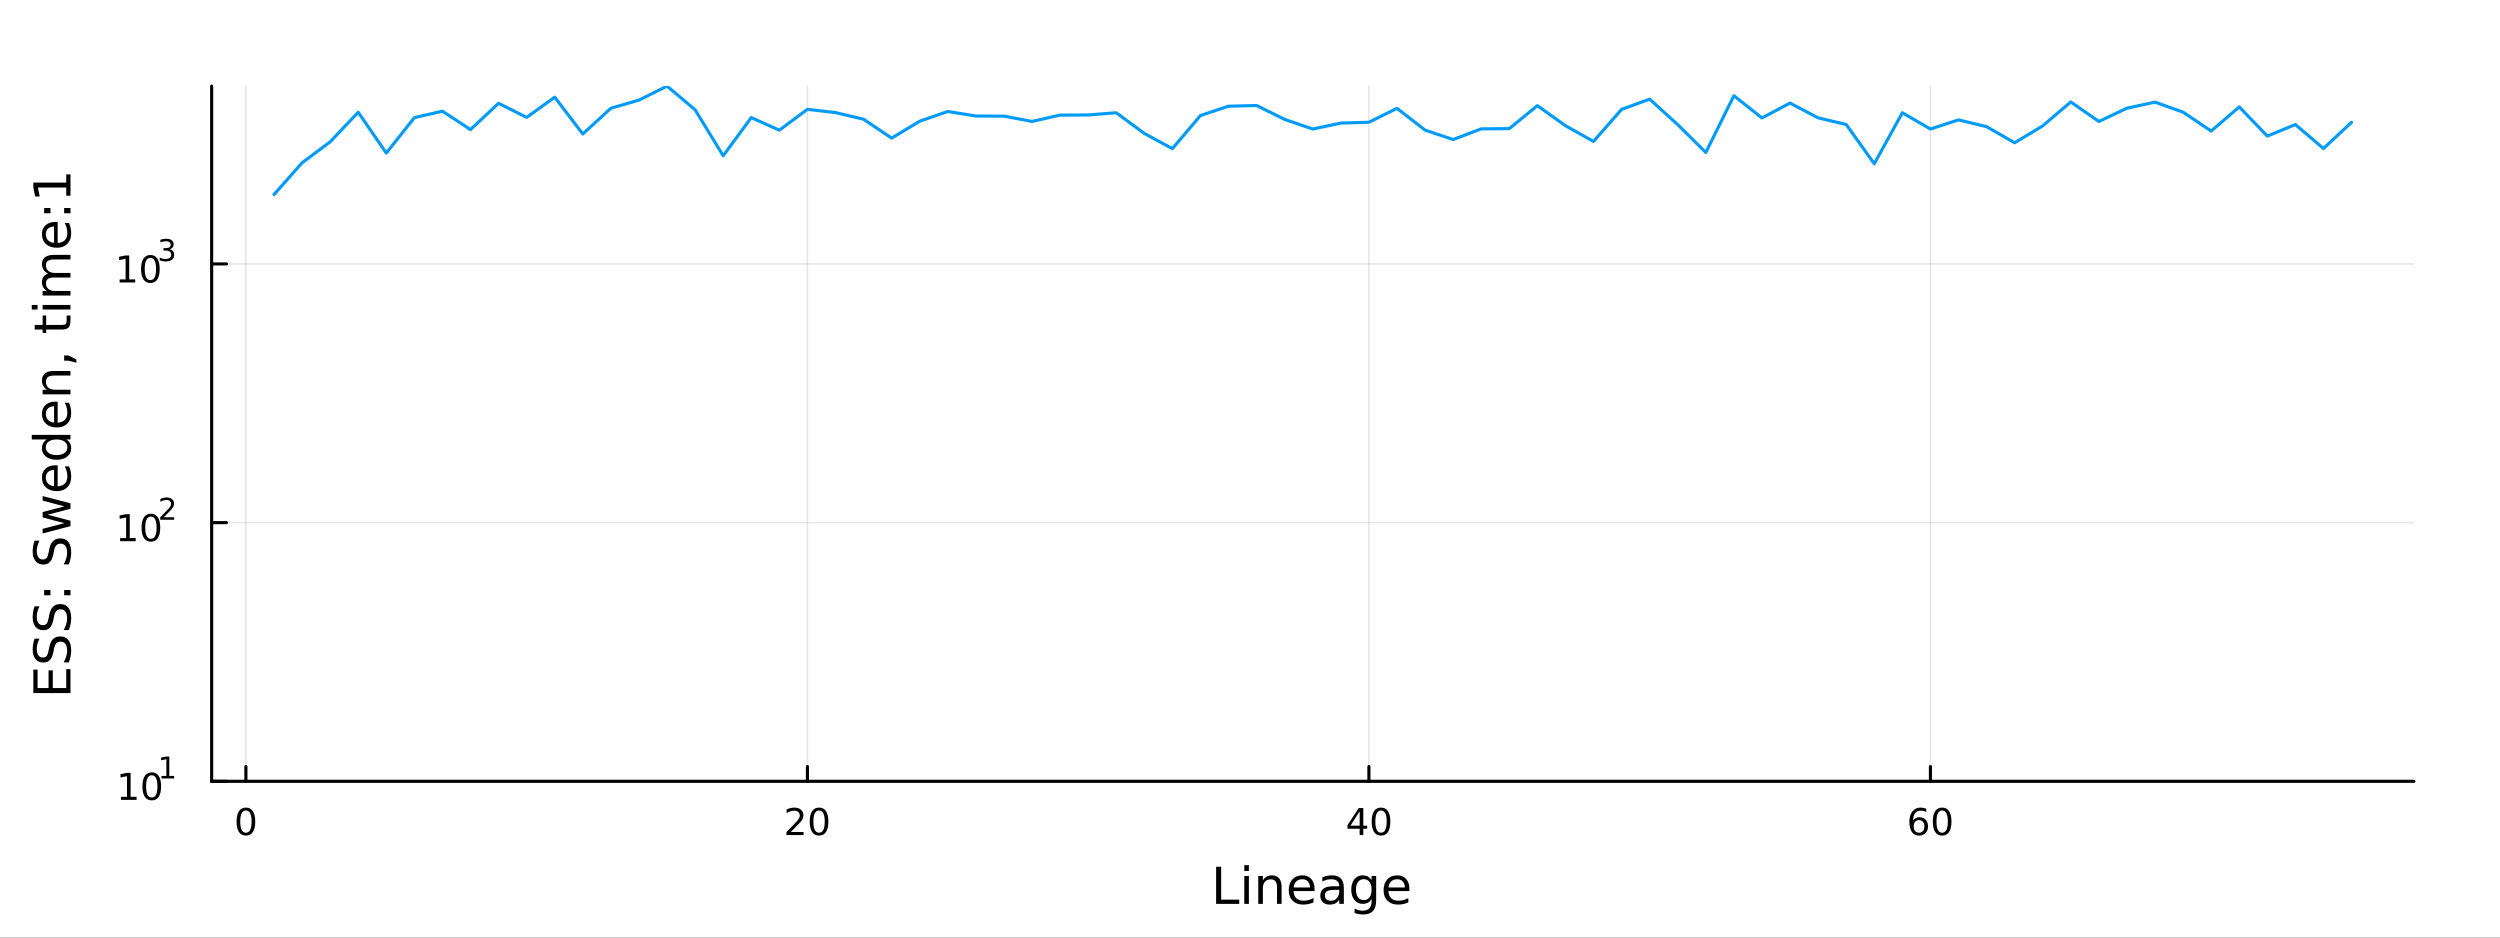 <?xml version="1.0" encoding="utf-8"?>
<svg xmlns="http://www.w3.org/2000/svg" xmlns:xlink="http://www.w3.org/1999/xlink" width="800" height="300" viewBox="0 0 3200 1200">
<rect x="0" y="0" width="3200" height="1200" fill="#333333" stroke="none"/>
<defs>
  <clipPath id="clip350">
    <rect x="0" y="0" width="3200" height="1200"/>
  </clipPath>
</defs>
<path clip-path="url(#clip350)" d="M0 1200 L3200 1200 L3200 0 L0 0  Z" fill="#ffffff" fill-rule="evenodd" fill-opacity="1"/>
<defs>
  <clipPath id="clip351">
    <rect x="640" y="0" width="2241" height="1200"/>
  </clipPath>
</defs>
<path clip-path="url(#clip350)" d="M270.918 1000.1 L3089.76 1000.1 L3089.76 110.236 L270.918 110.236  Z" fill="#ffffff" fill-rule="evenodd" fill-opacity="1"/>
<defs>
  <clipPath id="clip352">
    <rect x="270" y="110" width="2820" height="891"/>
  </clipPath>
</defs>
<polyline clip-path="url(#clip352)" style="stroke:#000000; stroke-linecap:round; stroke-linejoin:round; stroke-width:2; stroke-opacity:0.1; fill:none" points="314.76,1000.1 314.76,110.236 "/>
<polyline clip-path="url(#clip352)" style="stroke:#000000; stroke-linecap:round; stroke-linejoin:round; stroke-width:2; stroke-opacity:0.1; fill:none" points="1033.49,1000.1 1033.49,110.236 "/>
<polyline clip-path="url(#clip352)" style="stroke:#000000; stroke-linecap:round; stroke-linejoin:round; stroke-width:2; stroke-opacity:0.1; fill:none" points="1752.21,1000.1 1752.21,110.236 "/>
<polyline clip-path="url(#clip352)" style="stroke:#000000; stroke-linecap:round; stroke-linejoin:round; stroke-width:2; stroke-opacity:0.1; fill:none" points="2470.94,1000.1 2470.94,110.236 "/>
<polyline clip-path="url(#clip350)" style="stroke:#000000; stroke-linecap:round; stroke-linejoin:round; stroke-width:4; stroke-opacity:1; fill:none" points="270.918,1000.1 3089.76,1000.1 "/>
<polyline clip-path="url(#clip350)" style="stroke:#000000; stroke-linecap:round; stroke-linejoin:round; stroke-width:4; stroke-opacity:1; fill:none" points="314.76,1000.1 314.76,981.2 "/>
<polyline clip-path="url(#clip350)" style="stroke:#000000; stroke-linecap:round; stroke-linejoin:round; stroke-width:4; stroke-opacity:1; fill:none" points="1033.49,1000.1 1033.49,981.2 "/>
<polyline clip-path="url(#clip350)" style="stroke:#000000; stroke-linecap:round; stroke-linejoin:round; stroke-width:4; stroke-opacity:1; fill:none" points="1752.21,1000.1 1752.21,981.2 "/>
<polyline clip-path="url(#clip350)" style="stroke:#000000; stroke-linecap:round; stroke-linejoin:round; stroke-width:4; stroke-opacity:1; fill:none" points="2470.94,1000.1 2470.94,981.2 "/>
<path clip-path="url(#clip350)" d="M314.76 1037.42 Q311.149 1037.42 309.32 1040.98 Q307.515 1044.52 307.515 1051.65 Q307.515 1058.76 309.32 1062.32 Q311.149 1065.87 314.76 1065.87 Q318.394 1065.87 320.2 1062.32 Q322.028 1058.76 322.028 1051.65 Q322.028 1044.52 320.2 1040.98 Q318.394 1037.42 314.76 1037.42 M314.76 1033.71 Q320.57 1033.71 323.626 1038.32 Q326.704 1042.9 326.704 1051.65 Q326.704 1060.38 323.626 1064.99 Q320.57 1069.57 314.76 1069.57 Q308.95 1069.57 305.871 1064.99 Q302.816 1060.38 302.816 1051.65 Q302.816 1042.9 305.871 1038.32 Q308.95 1033.71 314.76 1033.71 Z" fill="#000000" fill-rule="nonzero" fill-opacity="1" /><path clip-path="url(#clip350)" d="M1012.26 1064.96 L1028.58 1064.96 L1028.58 1068.9 L1006.63 1068.9 L1006.63 1064.96 Q1009.3 1062.21 1013.88 1057.58 Q1018.49 1052.93 1019.67 1051.58 Q1021.91 1049.06 1022.79 1047.32 Q1023.7 1045.56 1023.7 1043.87 Q1023.7 1041.12 1021.75 1039.38 Q1019.83 1037.65 1016.73 1037.65 Q1014.53 1037.65 1012.07 1038.41 Q1009.64 1039.18 1006.87 1040.73 L1006.87 1036 Q1009.69 1034.87 1012.14 1034.29 Q1014.6 1033.71 1016.63 1033.71 Q1022.01 1033.71 1025.2 1036.4 Q1028.39 1039.08 1028.39 1043.57 Q1028.39 1045.7 1027.58 1047.62 Q1026.8 1049.52 1024.69 1052.12 Q1024.11 1052.79 1021.01 1056 Q1017.91 1059.2 1012.26 1064.96 Z" fill="#000000" fill-rule="nonzero" fill-opacity="1" /><path clip-path="url(#clip350)" d="M1048.39 1037.42 Q1044.78 1037.42 1042.95 1040.98 Q1041.15 1044.52 1041.15 1051.65 Q1041.15 1058.76 1042.95 1062.32 Q1044.78 1065.87 1048.39 1065.87 Q1052.03 1065.87 1053.83 1062.32 Q1055.66 1058.76 1055.66 1051.65 Q1055.66 1044.52 1053.83 1040.98 Q1052.03 1037.42 1048.39 1037.42 M1048.39 1033.71 Q1054.2 1033.71 1057.26 1038.32 Q1060.34 1042.9 1060.34 1051.65 Q1060.34 1060.38 1057.26 1064.99 Q1054.2 1069.57 1048.39 1069.57 Q1042.58 1069.57 1039.51 1064.99 Q1036.45 1060.38 1036.45 1051.65 Q1036.45 1042.9 1039.51 1038.32 Q1042.58 1033.71 1048.39 1033.71 Z" fill="#000000" fill-rule="nonzero" fill-opacity="1" /><path clip-path="url(#clip350)" d="M1740.38 1038.41 L1728.58 1056.86 L1740.38 1056.86 L1740.38 1038.41 M1739.16 1034.34 L1745.04 1034.34 L1745.04 1056.86 L1749.97 1056.86 L1749.97 1060.75 L1745.04 1060.75 L1745.04 1068.9 L1740.38 1068.9 L1740.38 1060.75 L1724.78 1060.75 L1724.78 1056.24 L1739.16 1034.34 Z" fill="#000000" fill-rule="nonzero" fill-opacity="1" /><path clip-path="url(#clip350)" d="M1767.7 1037.42 Q1764.09 1037.42 1762.26 1040.98 Q1760.45 1044.52 1760.45 1051.65 Q1760.45 1058.76 1762.26 1062.32 Q1764.09 1065.87 1767.7 1065.87 Q1771.33 1065.87 1773.14 1062.32 Q1774.97 1058.76 1774.97 1051.65 Q1774.97 1044.52 1773.14 1040.98 Q1771.33 1037.42 1767.7 1037.42 M1767.7 1033.71 Q1773.51 1033.71 1776.57 1038.32 Q1779.64 1042.9 1779.64 1051.65 Q1779.64 1060.38 1776.57 1064.99 Q1773.51 1069.57 1767.7 1069.57 Q1761.89 1069.57 1758.81 1064.99 Q1755.76 1060.38 1755.76 1051.65 Q1755.76 1042.9 1758.81 1038.32 Q1761.89 1033.71 1767.7 1033.71 Z" fill="#000000" fill-rule="nonzero" fill-opacity="1" /><path clip-path="url(#clip350)" d="M2456.35 1049.75 Q2453.2 1049.75 2451.35 1051.91 Q2449.52 1054.06 2449.52 1057.81 Q2449.52 1061.54 2451.35 1063.71 Q2453.2 1065.87 2456.35 1065.87 Q2459.49 1065.87 2461.32 1063.71 Q2463.17 1061.54 2463.17 1057.81 Q2463.17 1054.06 2461.32 1051.91 Q2459.49 1049.75 2456.35 1049.75 M2465.63 1035.1 L2465.63 1039.36 Q2463.87 1038.53 2462.06 1038.09 Q2460.28 1037.65 2458.52 1037.65 Q2453.89 1037.65 2451.44 1040.77 Q2449.01 1043.9 2448.66 1050.22 Q2450.03 1048.2 2452.09 1047.14 Q2454.15 1046.05 2456.62 1046.05 Q2461.83 1046.05 2464.84 1049.22 Q2467.87 1052.37 2467.87 1057.81 Q2467.87 1063.13 2464.72 1066.35 Q2461.58 1069.57 2456.35 1069.57 Q2450.35 1069.57 2447.18 1064.99 Q2444.01 1060.38 2444.01 1051.65 Q2444.01 1043.46 2447.9 1038.6 Q2451.79 1033.71 2458.34 1033.71 Q2460.1 1033.71 2461.88 1034.06 Q2463.68 1034.41 2465.63 1035.1 Z" fill="#000000" fill-rule="nonzero" fill-opacity="1" /><path clip-path="url(#clip350)" d="M2485.93 1037.42 Q2482.32 1037.42 2480.49 1040.98 Q2478.68 1044.52 2478.68 1051.65 Q2478.68 1058.76 2480.49 1062.32 Q2482.32 1065.87 2485.93 1065.87 Q2489.56 1065.87 2491.37 1062.32 Q2493.2 1058.76 2493.2 1051.65 Q2493.2 1044.52 2491.37 1040.98 Q2489.56 1037.42 2485.93 1037.42 M2485.93 1033.71 Q2491.74 1033.71 2494.79 1038.32 Q2497.87 1042.9 2497.87 1051.65 Q2497.87 1060.38 2494.79 1064.99 Q2491.74 1069.57 2485.93 1069.57 Q2480.12 1069.57 2477.04 1064.99 Q2473.98 1060.38 2473.98 1051.65 Q2473.98 1042.9 2477.04 1038.32 Q2480.12 1033.71 2485.93 1033.71 Z" fill="#000000" fill-rule="nonzero" fill-opacity="1" /><path clip-path="url(#clip350)" d="M1556.64 1109.44 L1563.07 1109.44 L1563.07 1151.55 L1586.21 1151.55 L1586.21 1156.96 L1556.64 1156.96 L1556.64 1109.44 Z" fill="#000000" fill-rule="nonzero" fill-opacity="1" /><path clip-path="url(#clip350)" d="M1592.7 1121.31 L1598.56 1121.31 L1598.56 1156.96 L1592.7 1156.96 L1592.7 1121.31 M1592.7 1107.44 L1598.56 1107.44 L1598.56 1114.85 L1592.7 1114.85 L1592.7 1107.44 Z" fill="#000000" fill-rule="nonzero" fill-opacity="1" /><path clip-path="url(#clip350)" d="M1640.44 1135.45 L1640.44 1156.96 L1634.59 1156.96 L1634.59 1135.64 Q1634.59 1130.58 1632.61 1128.06 Q1630.64 1125.55 1626.69 1125.55 Q1621.95 1125.55 1619.21 1128.57 Q1616.48 1131.59 1616.48 1136.81 L1616.48 1156.96 L1610.59 1156.96 L1610.59 1121.31 L1616.48 1121.31 L1616.48 1126.85 Q1618.58 1123.64 1621.41 1122.05 Q1624.27 1120.45 1628 1120.45 Q1634.14 1120.45 1637.29 1124.27 Q1640.44 1128.06 1640.44 1135.45 Z" fill="#000000" fill-rule="nonzero" fill-opacity="1" /><path clip-path="url(#clip350)" d="M1682.62 1137.67 L1682.62 1140.54 L1655.69 1140.54 Q1656.07 1146.59 1659.32 1149.77 Q1662.6 1152.92 1668.42 1152.92 Q1671.79 1152.92 1674.95 1152.09 Q1678.13 1151.26 1681.25 1149.61 L1681.25 1155.15 Q1678.1 1156.48 1674.79 1157.18 Q1671.48 1157.88 1668.07 1157.88 Q1659.54 1157.88 1654.54 1152.92 Q1649.58 1147.95 1649.58 1139.49 Q1649.58 1130.74 1654.29 1125.61 Q1659.03 1120.45 1667.05 1120.45 Q1674.25 1120.45 1678.42 1125.1 Q1682.62 1129.72 1682.62 1137.67 M1676.76 1135.95 Q1676.7 1131.15 1674.05 1128.28 Q1671.44 1125.42 1667.12 1125.42 Q1662.21 1125.42 1659.25 1128.19 Q1656.33 1130.96 1655.88 1135.99 L1676.76 1135.95 Z" fill="#000000" fill-rule="nonzero" fill-opacity="1" /><path clip-path="url(#clip350)" d="M1708.43 1139.04 Q1701.33 1139.04 1698.59 1140.67 Q1695.86 1142.29 1695.86 1146.2 Q1695.86 1149.32 1697.89 1151.17 Q1699.96 1152.98 1703.5 1152.98 Q1708.37 1152.98 1711.29 1149.55 Q1714.25 1146.08 1714.25 1140.35 L1714.25 1139.04 L1708.43 1139.04 M1720.11 1136.62 L1720.11 1156.96 L1714.25 1156.96 L1714.25 1151.55 Q1712.25 1154.8 1709.26 1156.36 Q1706.27 1157.88 1701.94 1157.88 Q1696.46 1157.88 1693.22 1154.83 Q1690 1151.74 1690 1146.59 Q1690 1140.57 1694.01 1137.51 Q1698.05 1134.46 1706.04 1134.46 L1714.25 1134.46 L1714.25 1133.89 Q1714.25 1129.84 1711.58 1127.65 Q1708.94 1125.42 1704.13 1125.42 Q1701.08 1125.42 1698.18 1126.15 Q1695.28 1126.88 1692.61 1128.35 L1692.61 1122.94 Q1695.83 1121.7 1698.85 1121.09 Q1701.87 1120.45 1704.74 1120.45 Q1712.47 1120.45 1716.29 1124.46 Q1720.11 1128.48 1720.11 1136.62 Z" fill="#000000" fill-rule="nonzero" fill-opacity="1" /><path clip-path="url(#clip350)" d="M1755.63 1138.72 Q1755.63 1132.36 1752.99 1128.86 Q1750.38 1125.36 1745.64 1125.36 Q1740.93 1125.36 1738.28 1128.86 Q1735.67 1132.36 1735.67 1138.72 Q1735.67 1145.06 1738.28 1148.56 Q1740.93 1152.06 1745.64 1152.06 Q1750.38 1152.06 1752.99 1148.56 Q1755.63 1145.06 1755.63 1138.72 M1761.49 1152.54 Q1761.49 1161.64 1757.45 1166.06 Q1753.4 1170.52 1745.06 1170.52 Q1741.98 1170.52 1739.24 1170.04 Q1736.5 1169.6 1733.92 1168.64 L1733.92 1162.95 Q1736.5 1164.35 1739.02 1165.01 Q1741.53 1165.68 1744.14 1165.68 Q1749.9 1165.68 1752.77 1162.66 Q1755.63 1159.67 1755.63 1153.59 L1755.63 1150.69 Q1753.82 1153.84 1750.98 1155.4 Q1748.15 1156.96 1744.2 1156.96 Q1737.65 1156.96 1733.64 1151.96 Q1729.63 1146.97 1729.63 1138.72 Q1729.63 1130.45 1733.64 1125.45 Q1737.65 1120.45 1744.2 1120.45 Q1748.15 1120.45 1750.98 1122.01 Q1753.82 1123.57 1755.63 1126.72 L1755.63 1121.31 L1761.49 1121.31 L1761.49 1152.54 Z" fill="#000000" fill-rule="nonzero" fill-opacity="1" /><path clip-path="url(#clip350)" d="M1804.04 1137.67 L1804.04 1140.54 L1777.12 1140.54 Q1777.5 1146.59 1780.74 1149.77 Q1784.02 1152.92 1789.85 1152.92 Q1793.22 1152.92 1796.37 1152.09 Q1799.55 1151.26 1802.67 1149.61 L1802.67 1155.15 Q1799.52 1156.48 1796.21 1157.18 Q1792.9 1157.88 1789.5 1157.88 Q1780.97 1157.88 1775.97 1152.92 Q1771 1147.95 1771 1139.49 Q1771 1130.74 1775.71 1125.61 Q1780.46 1120.45 1788.48 1120.45 Q1795.67 1120.45 1799.84 1125.1 Q1804.04 1129.72 1804.04 1137.67 M1798.19 1135.95 Q1798.12 1131.15 1795.48 1128.28 Q1792.87 1125.42 1788.54 1125.42 Q1783.64 1125.42 1780.68 1128.19 Q1777.75 1130.96 1777.31 1135.99 L1798.19 1135.95 Z" fill="#000000" fill-rule="nonzero" fill-opacity="1" /><polyline clip-path="url(#clip352)" style="stroke:#000000; stroke-linecap:round; stroke-linejoin:round; stroke-width:2; stroke-opacity:0.1; fill:none" points="270.918,1000.1 3089.76,1000.1 "/>
<polyline clip-path="url(#clip352)" style="stroke:#000000; stroke-linecap:round; stroke-linejoin:round; stroke-width:2; stroke-opacity:0.1; fill:none" points="270.918,668.967 3089.76,668.967 "/>
<polyline clip-path="url(#clip352)" style="stroke:#000000; stroke-linecap:round; stroke-linejoin:round; stroke-width:2; stroke-opacity:0.1; fill:none" points="270.918,337.837 3089.76,337.837 "/>
<polyline clip-path="url(#clip350)" style="stroke:#000000; stroke-linecap:round; stroke-linejoin:round; stroke-width:4; stroke-opacity:1; fill:none" points="270.918,1000.1 270.918,110.236 "/>
<polyline clip-path="url(#clip350)" style="stroke:#000000; stroke-linecap:round; stroke-linejoin:round; stroke-width:4; stroke-opacity:1; fill:none" points="270.918,1000.1 289.815,1000.1 "/>
<polyline clip-path="url(#clip350)" style="stroke:#000000; stroke-linecap:round; stroke-linejoin:round; stroke-width:4; stroke-opacity:1; fill:none" points="270.918,668.967 289.815,668.967 "/>
<polyline clip-path="url(#clip350)" style="stroke:#000000; stroke-linecap:round; stroke-linejoin:round; stroke-width:4; stroke-opacity:1; fill:none" points="270.918,337.837 289.815,337.837 "/>
<path clip-path="url(#clip350)" d="M154.902 1019.89 L162.54 1019.89 L162.54 993.525 L154.23 995.191 L154.23 990.932 L162.494 989.265 L167.17 989.265 L167.17 1019.89 L174.809 1019.89 L174.809 1023.83 L154.902 1023.83 L154.902 1019.89 Z" fill="#000000" fill-rule="nonzero" fill-opacity="1" /><path clip-path="url(#clip350)" d="M194.253 992.344 Q190.642 992.344 188.813 995.909 Q187.008 999.45 187.008 1006.58 Q187.008 1013.69 188.813 1017.25 Q190.642 1020.79 194.253 1020.79 Q197.887 1020.79 199.693 1017.25 Q201.522 1013.69 201.522 1006.58 Q201.522 999.45 199.693 995.909 Q197.887 992.344 194.253 992.344 M194.253 988.64 Q200.063 988.64 203.119 993.247 Q206.198 997.83 206.198 1006.58 Q206.198 1015.31 203.119 1019.91 Q200.063 1024.5 194.253 1024.5 Q188.443 1024.5 185.364 1019.91 Q182.309 1015.31 182.309 1006.58 Q182.309 997.83 185.364 993.247 Q188.443 988.64 194.253 988.64 Z" fill="#000000" fill-rule="nonzero" fill-opacity="1" /><path clip-path="url(#clip350)" d="M206.743 993.218 L212.95 993.218 L212.95 971.796 L206.198 973.15 L206.198 969.689 L212.912 968.335 L216.711 968.335 L216.711 993.218 L222.918 993.218 L222.918 996.415 L206.743 996.415 L206.743 993.218 Z" fill="#000000" fill-rule="nonzero" fill-opacity="1" /><path clip-path="url(#clip350)" d="M153.792 688.76 L161.431 688.76 L161.431 662.394 L153.121 664.061 L153.121 659.801 L161.384 658.135 L166.06 658.135 L166.06 688.76 L173.699 688.76 L173.699 692.695 L153.792 692.695 L153.792 688.76 Z" fill="#000000" fill-rule="nonzero" fill-opacity="1" /><path clip-path="url(#clip350)" d="M193.143 661.213 Q189.532 661.213 187.704 664.778 Q185.898 668.32 185.898 675.45 Q185.898 682.556 187.704 686.121 Q189.532 689.662 193.143 689.662 Q196.778 689.662 198.583 686.121 Q200.412 682.556 200.412 675.45 Q200.412 668.32 198.583 664.778 Q196.778 661.213 193.143 661.213 M193.143 657.51 Q198.954 657.51 202.009 662.116 Q205.088 666.7 205.088 675.45 Q205.088 684.176 202.009 688.783 Q198.954 693.366 193.143 693.366 Q187.333 693.366 184.255 688.783 Q181.199 684.176 181.199 675.45 Q181.199 666.7 184.255 662.116 Q187.333 657.51 193.143 657.51 Z" fill="#000000" fill-rule="nonzero" fill-opacity="1" /><path clip-path="url(#clip350)" d="M209.658 662.087 L222.918 662.087 L222.918 665.284 L205.088 665.284 L205.088 662.087 Q207.251 659.849 210.975 656.087 Q214.717 652.307 215.677 651.216 Q217.501 649.166 218.216 647.756 Q218.949 646.326 218.949 644.953 Q218.949 642.715 217.369 641.304 Q215.808 639.894 213.288 639.894 Q211.501 639.894 209.508 640.515 Q207.533 641.135 205.276 642.395 L205.276 638.559 Q207.57 637.637 209.564 637.167 Q211.558 636.697 213.213 636.697 Q217.576 636.697 220.172 638.878 Q222.767 641.06 222.767 644.709 Q222.767 646.439 222.109 648 Q221.469 649.542 219.758 651.649 Q219.288 652.194 216.767 654.808 Q214.247 657.404 209.658 662.087 Z" fill="#000000" fill-rule="nonzero" fill-opacity="1" /><path clip-path="url(#clip350)" d="M153.134 357.629 L160.772 357.629 L160.772 331.263 L152.462 332.93 L152.462 328.671 L160.726 327.004 L165.402 327.004 L165.402 357.629 L173.041 357.629 L173.041 361.564 L153.134 361.564 L153.134 357.629 Z" fill="#000000" fill-rule="nonzero" fill-opacity="1" /><path clip-path="url(#clip350)" d="M192.485 330.083 Q188.874 330.083 187.045 333.648 Q185.24 337.189 185.24 344.319 Q185.24 351.425 187.045 354.99 Q188.874 358.532 192.485 358.532 Q196.119 358.532 197.925 354.99 Q199.754 351.425 199.754 344.319 Q199.754 337.189 197.925 333.648 Q196.119 330.083 192.485 330.083 M192.485 326.379 Q198.295 326.379 201.351 330.986 Q204.43 335.569 204.43 344.319 Q204.43 353.046 201.351 357.652 Q198.295 362.236 192.485 362.236 Q186.675 362.236 183.596 357.652 Q180.541 353.046 180.541 344.319 Q180.541 335.569 183.596 330.986 Q186.675 326.379 192.485 326.379 Z" fill="#000000" fill-rule="nonzero" fill-opacity="1" /><path clip-path="url(#clip350)" d="M217.125 319.014 Q219.852 319.597 221.375 321.44 Q222.918 323.283 222.918 325.991 Q222.918 330.148 220.059 332.424 Q217.2 334.699 211.934 334.699 Q210.166 334.699 208.285 334.342 Q206.423 334.003 204.43 333.308 L204.43 329.64 Q206.009 330.562 207.89 331.032 Q209.771 331.502 211.821 331.502 Q215.395 331.502 217.256 330.091 Q219.137 328.681 219.137 325.991 Q219.137 323.509 217.388 322.117 Q215.658 320.706 212.555 320.706 L209.282 320.706 L209.282 317.584 L212.705 317.584 Q215.507 317.584 216.993 316.475 Q218.479 315.346 218.479 313.24 Q218.479 311.077 216.937 309.929 Q215.413 308.763 212.555 308.763 Q210.994 308.763 209.207 309.102 Q207.42 309.44 205.276 310.155 L205.276 306.77 Q207.439 306.168 209.32 305.867 Q211.219 305.566 212.893 305.566 Q217.219 305.566 219.739 307.541 Q222.259 309.497 222.259 312.845 Q222.259 315.177 220.924 316.794 Q219.589 318.393 217.125 319.014 Z" fill="#000000" fill-rule="nonzero" fill-opacity="1" /><path clip-path="url(#clip350)" d="M42.686 887.139 L42.686 857.092 L48.097 857.092 L48.097 880.709 L62.165 880.709 L62.165 858.079 L67.576 858.079 L67.576 880.709 L84.795 880.709 L84.795 856.52 L90.206 856.52 L90.206 887.139 L42.686 887.139 Z" fill="#000000" fill-rule="nonzero" fill-opacity="1" /><path clip-path="url(#clip350)" d="M44.246 817.466 L50.516 817.466 Q48.766 821.126 47.906 824.373 Q47.047 827.619 47.047 830.643 Q47.047 835.895 49.084 838.759 Q51.121 841.592 54.877 841.592 Q58.028 841.592 59.651 839.714 Q61.242 837.804 62.229 832.521 L63.025 828.638 Q64.393 821.444 67.863 818.039 Q71.3 814.601 77.093 814.601 Q84 814.601 87.564 819.248 Q91.129 823.863 91.129 832.807 Q91.129 836.181 90.365 840.001 Q89.602 843.788 88.106 847.862 L81.485 847.862 Q83.681 843.947 84.795 840.191 Q85.909 836.436 85.909 832.807 Q85.909 827.301 83.745 824.309 Q81.581 821.317 77.57 821.317 Q74.069 821.317 72.096 823.482 Q70.123 825.614 69.136 830.516 L68.372 834.431 Q66.94 841.624 63.884 844.838 Q60.828 848.053 55.386 848.053 Q49.084 848.053 45.455 843.629 Q41.827 839.173 41.827 831.375 Q41.827 828.033 42.432 824.564 Q43.036 821.094 44.246 817.466 Z" fill="#000000" fill-rule="nonzero" fill-opacity="1" /><path clip-path="url(#clip350)" d="M44.246 776.089 L50.516 776.089 Q48.766 779.749 47.906 782.996 Q47.047 786.242 47.047 789.266 Q47.047 794.518 49.084 797.382 Q51.121 800.215 54.877 800.215 Q58.028 800.215 59.651 798.337 Q61.242 796.427 62.229 791.144 L63.025 787.261 Q64.393 780.067 67.863 776.662 Q71.3 773.224 77.093 773.224 Q84 773.224 87.564 777.871 Q91.129 782.486 91.129 791.43 Q91.129 794.804 90.365 798.623 Q89.602 802.411 88.106 806.485 L81.485 806.485 Q83.681 802.57 84.795 798.814 Q85.909 795.059 85.909 791.43 Q85.909 785.924 83.745 782.932 Q81.581 779.94 77.57 779.94 Q74.069 779.94 72.096 782.104 Q70.123 784.237 69.136 789.139 L68.372 793.053 Q66.94 800.247 63.884 803.461 Q60.828 806.676 55.386 806.676 Q49.084 806.676 45.455 802.252 Q41.827 797.796 41.827 789.998 Q41.827 786.656 42.432 783.187 Q43.036 779.717 44.246 776.089 Z" fill="#000000" fill-rule="nonzero" fill-opacity="1" /><path clip-path="url(#clip350)" d="M82.122 761.957 L82.122 755.241 L90.206 755.241 L90.206 761.957 L82.122 761.957 M56.5 761.957 L56.5 755.241 L64.584 755.241 L64.584 761.957 L56.5 761.957 Z" fill="#000000" fill-rule="nonzero" fill-opacity="1" /><path clip-path="url(#clip350)" d="M44.246 692.03 L50.516 692.03 Q48.766 695.69 47.906 698.936 Q47.047 702.183 47.047 705.207 Q47.047 710.458 49.084 713.323 Q51.121 716.156 54.877 716.156 Q58.028 716.156 59.651 714.278 Q61.242 712.368 62.229 707.085 L63.025 703.201 Q64.393 696.008 67.863 692.603 Q71.3 689.165 77.093 689.165 Q84 689.165 87.564 693.812 Q91.129 698.427 91.129 707.371 Q91.129 710.745 90.365 714.564 Q89.602 718.352 88.106 722.426 L81.485 722.426 Q83.681 718.511 84.795 714.755 Q85.909 710.999 85.909 707.371 Q85.909 701.865 83.745 698.873 Q81.581 695.881 77.57 695.881 Q74.069 695.881 72.096 698.045 Q70.123 700.178 69.136 705.079 L68.372 708.994 Q66.94 716.188 63.884 719.402 Q60.828 722.617 55.386 722.617 Q49.084 722.617 45.455 718.193 Q41.827 713.737 41.827 705.939 Q41.827 702.597 42.432 699.127 Q43.036 695.658 44.246 692.03 Z" fill="#000000" fill-rule="nonzero" fill-opacity="1" /><path clip-path="url(#clip350)" d="M54.558 682.799 L54.558 676.943 L82.376 669.622 L54.558 662.334 L54.558 655.427 L82.376 648.106 L54.558 640.818 L54.558 634.961 L90.206 644.287 L90.206 651.194 L60.988 658.864 L90.206 666.567 L90.206 673.474 L54.558 682.799 Z" fill="#000000" fill-rule="nonzero" fill-opacity="1" /><path clip-path="url(#clip350)" d="M70.918 595.589 L73.783 595.589 L73.783 622.516 Q79.83 622.134 83.013 618.888 Q86.164 615.609 86.164 609.785 Q86.164 606.411 85.337 603.26 Q84.509 600.077 82.854 596.958 L88.392 596.958 Q89.729 600.109 90.429 603.419 Q91.129 606.729 91.129 610.135 Q91.129 618.665 86.164 623.662 Q81.199 628.627 72.732 628.627 Q63.98 628.627 58.855 623.917 Q53.699 619.174 53.699 611.153 Q53.699 603.96 58.346 599.791 Q62.961 595.589 70.918 595.589 M69.2 601.446 Q64.393 601.509 61.529 604.151 Q58.664 606.761 58.664 611.09 Q58.664 615.991 61.433 618.951 Q64.202 621.88 69.231 622.325 L69.2 601.446 Z" fill="#000000" fill-rule="nonzero" fill-opacity="1" /><path clip-path="url(#clip350)" d="M59.969 562.519 L40.681 562.519 L40.681 556.663 L90.206 556.663 L90.206 562.519 L84.859 562.519 Q88.042 564.365 89.602 567.198 Q91.129 569.999 91.129 573.946 Q91.129 580.407 85.973 584.481 Q80.817 588.523 72.414 588.523 Q64.011 588.523 58.855 584.481 Q53.699 580.407 53.699 573.946 Q53.699 569.999 55.259 567.198 Q56.786 564.365 59.969 562.519 M72.414 582.476 Q78.875 582.476 82.567 579.834 Q86.228 577.16 86.228 572.514 Q86.228 567.867 82.567 565.193 Q78.875 562.519 72.414 562.519 Q65.953 562.519 62.293 565.193 Q58.601 567.867 58.601 572.514 Q58.601 577.16 62.293 579.834 Q65.953 582.476 72.414 582.476 Z" fill="#000000" fill-rule="nonzero" fill-opacity="1" /><path clip-path="url(#clip350)" d="M70.918 514.108 L73.783 514.108 L73.783 541.035 Q79.83 540.653 83.013 537.407 Q86.164 534.128 86.164 528.304 Q86.164 524.93 85.337 521.779 Q84.509 518.596 82.854 515.477 L88.392 515.477 Q89.729 518.628 90.429 521.938 Q91.129 525.248 91.129 528.654 Q91.129 537.184 86.164 542.181 Q81.199 547.146 72.732 547.146 Q63.98 547.146 58.855 542.436 Q53.699 537.693 53.699 529.672 Q53.699 522.479 58.346 518.31 Q62.961 514.108 70.918 514.108 M69.2 519.965 Q64.393 520.028 61.529 522.67 Q58.664 525.28 58.664 529.609 Q58.664 534.51 61.433 537.47 Q64.202 540.399 69.231 540.844 L69.2 519.965 Z" fill="#000000" fill-rule="nonzero" fill-opacity="1" /><path clip-path="url(#clip350)" d="M68.69 474.864 L90.206 474.864 L90.206 480.72 L68.881 480.72 Q63.82 480.72 61.306 482.693 Q58.791 484.667 58.791 488.614 Q58.791 493.356 61.815 496.093 Q64.839 498.83 70.059 498.83 L90.206 498.83 L90.206 504.719 L54.558 504.719 L54.558 498.83 L60.096 498.83 Q56.882 496.73 55.29 493.897 Q53.699 491.032 53.699 487.309 Q53.699 481.166 57.518 478.015 Q61.306 474.864 68.69 474.864 Z" fill="#000000" fill-rule="nonzero" fill-opacity="1" /><path clip-path="url(#clip350)" d="M82.122 461.687 L82.122 454.971 L87.596 454.971 L97.781 460.191 L97.781 464.297 L87.596 461.687 L82.122 461.687 Z" fill="#000000" fill-rule="nonzero" fill-opacity="1" /><path clip-path="url(#clip350)" d="M44.437 415.949 L54.558 415.949 L54.558 403.886 L59.11 403.886 L59.11 415.949 L78.462 415.949 Q82.822 415.949 84.063 414.771 Q85.305 413.562 85.305 409.902 L85.305 403.886 L90.206 403.886 L90.206 409.902 Q90.206 416.681 87.692 419.259 Q85.145 421.837 78.462 421.837 L59.11 421.837 L59.11 426.134 L54.558 426.134 L54.558 421.837 L44.437 421.837 L44.437 415.949 Z" fill="#000000" fill-rule="nonzero" fill-opacity="1" /><path clip-path="url(#clip350)" d="M54.558 396.183 L54.558 390.327 L90.206 390.327 L90.206 396.183 L54.558 396.183 M40.681 396.183 L40.681 390.327 L48.097 390.327 L48.097 396.183 L40.681 396.183 Z" fill="#000000" fill-rule="nonzero" fill-opacity="1" /><path clip-path="url(#clip350)" d="M61.401 350.319 Q57.455 348.122 55.577 345.067 Q53.699 342.011 53.699 337.874 Q53.699 332.304 57.614 329.28 Q61.497 326.256 68.69 326.256 L90.206 326.256 L90.206 332.144 L68.881 332.144 Q63.757 332.144 61.274 333.959 Q58.791 335.773 58.791 339.497 Q58.791 344.048 61.815 346.69 Q64.839 349.332 70.059 349.332 L90.206 349.332 L90.206 355.22 L68.881 355.22 Q63.725 355.22 61.274 357.034 Q58.791 358.849 58.791 362.636 Q58.791 367.124 61.847 369.766 Q64.871 372.408 70.059 372.408 L90.206 372.408 L90.206 378.296 L54.558 378.296 L54.558 372.408 L60.096 372.408 Q56.818 370.402 55.259 367.601 Q53.699 364.801 53.699 360.949 Q53.699 357.066 55.672 354.361 Q57.646 351.623 61.401 350.319 Z" fill="#000000" fill-rule="nonzero" fill-opacity="1" /><path clip-path="url(#clip350)" d="M70.918 284.083 L73.783 284.083 L73.783 311.01 Q79.83 310.628 83.013 307.382 Q86.164 304.103 86.164 298.279 Q86.164 294.905 85.337 291.754 Q84.509 288.571 82.854 285.452 L88.392 285.452 Q89.729 288.603 90.429 291.913 Q91.129 295.223 91.129 298.629 Q91.129 307.159 86.164 312.156 Q81.199 317.121 72.732 317.121 Q63.98 317.121 58.855 312.411 Q53.699 307.668 53.699 299.648 Q53.699 292.454 58.346 288.285 Q62.961 284.083 70.918 284.083 M69.2 289.94 Q64.393 290.003 61.529 292.645 Q58.664 295.255 58.664 299.584 Q58.664 304.485 61.433 307.445 Q64.202 310.374 69.231 310.819 L69.2 289.94 Z" fill="#000000" fill-rule="nonzero" fill-opacity="1" /><path clip-path="url(#clip350)" d="M82.122 272.975 L82.122 266.259 L90.206 266.259 L90.206 272.975 L82.122 272.975 M56.5 272.975 L56.5 266.259 L64.584 266.259 L64.584 272.975 L56.5 272.975 Z" fill="#000000" fill-rule="nonzero" fill-opacity="1" /><path clip-path="url(#clip350)" d="M84.795 250.568 L84.795 240.064 L48.543 240.064 L50.834 251.491 L44.978 251.491 L42.686 240.128 L42.686 233.699 L84.795 233.699 L84.795 223.195 L90.206 223.195 L90.206 250.568 L84.795 250.568 Z" fill="#000000" fill-rule="nonzero" fill-opacity="1" /><polyline clip-path="url(#clip352)" style="stroke:#009af9; stroke-linecap:round; stroke-linejoin:round; stroke-width:4; stroke-opacity:1; fill:none" points="350.696,249.008 386.633,208.427 422.569,181.544 458.505,143.681 494.442,195.953 530.378,150.609 566.314,142.32 602.251,165.865 638.187,132.198 674.123,150.256 710.06,124.392 745.996,171.525 781.932,138.533 817.869,128.158 853.805,110.236 889.741,140.521 925.678,199.375 961.614,150.546 997.55,166.634 1033.49,139.953 1069.42,144.095 1105.36,152.622 1141.3,176.794 1177.23,155.155 1213.17,142.711 1249.1,148.495 1285.04,148.658 1320.98,155.434 1356.91,147.335 1392.85,147.155 1428.79,144.314 1464.72,170.763 1500.66,190.259 1536.6,147.847 1572.53,135.925 1608.47,135.058 1644.4,152.841 1680.34,165.175 1716.28,157.525 1752.21,156.501 1788.15,138.663 1824.09,166.536 1860.02,178.584 1895.96,164.943 1931.9,164.644 1967.83,135.233 2003.77,160.908 2039.7,181.031 2075.64,139.995 2111.58,126.92 2147.51,159.547 2183.45,195.166 2219.39,122.525 2255.32,150.944 2291.26,131.941 2327.19,150.831 2363.13,159.355 2399.07,209.596 2435,144.339 2470.94,165.139 2506.88,153.452 2542.81,162.113 2578.75,182.749 2614.69,161.11 2650.62,130.476 2686.56,155.463 2722.49,138.493 2758.43,130.744 2794.37,143.578 2830.3,167.724 2866.24,136.847 2902.18,174.204 2938.11,159.446 2974.05,190.106 3009.99,156.603 "/>
</svg>
